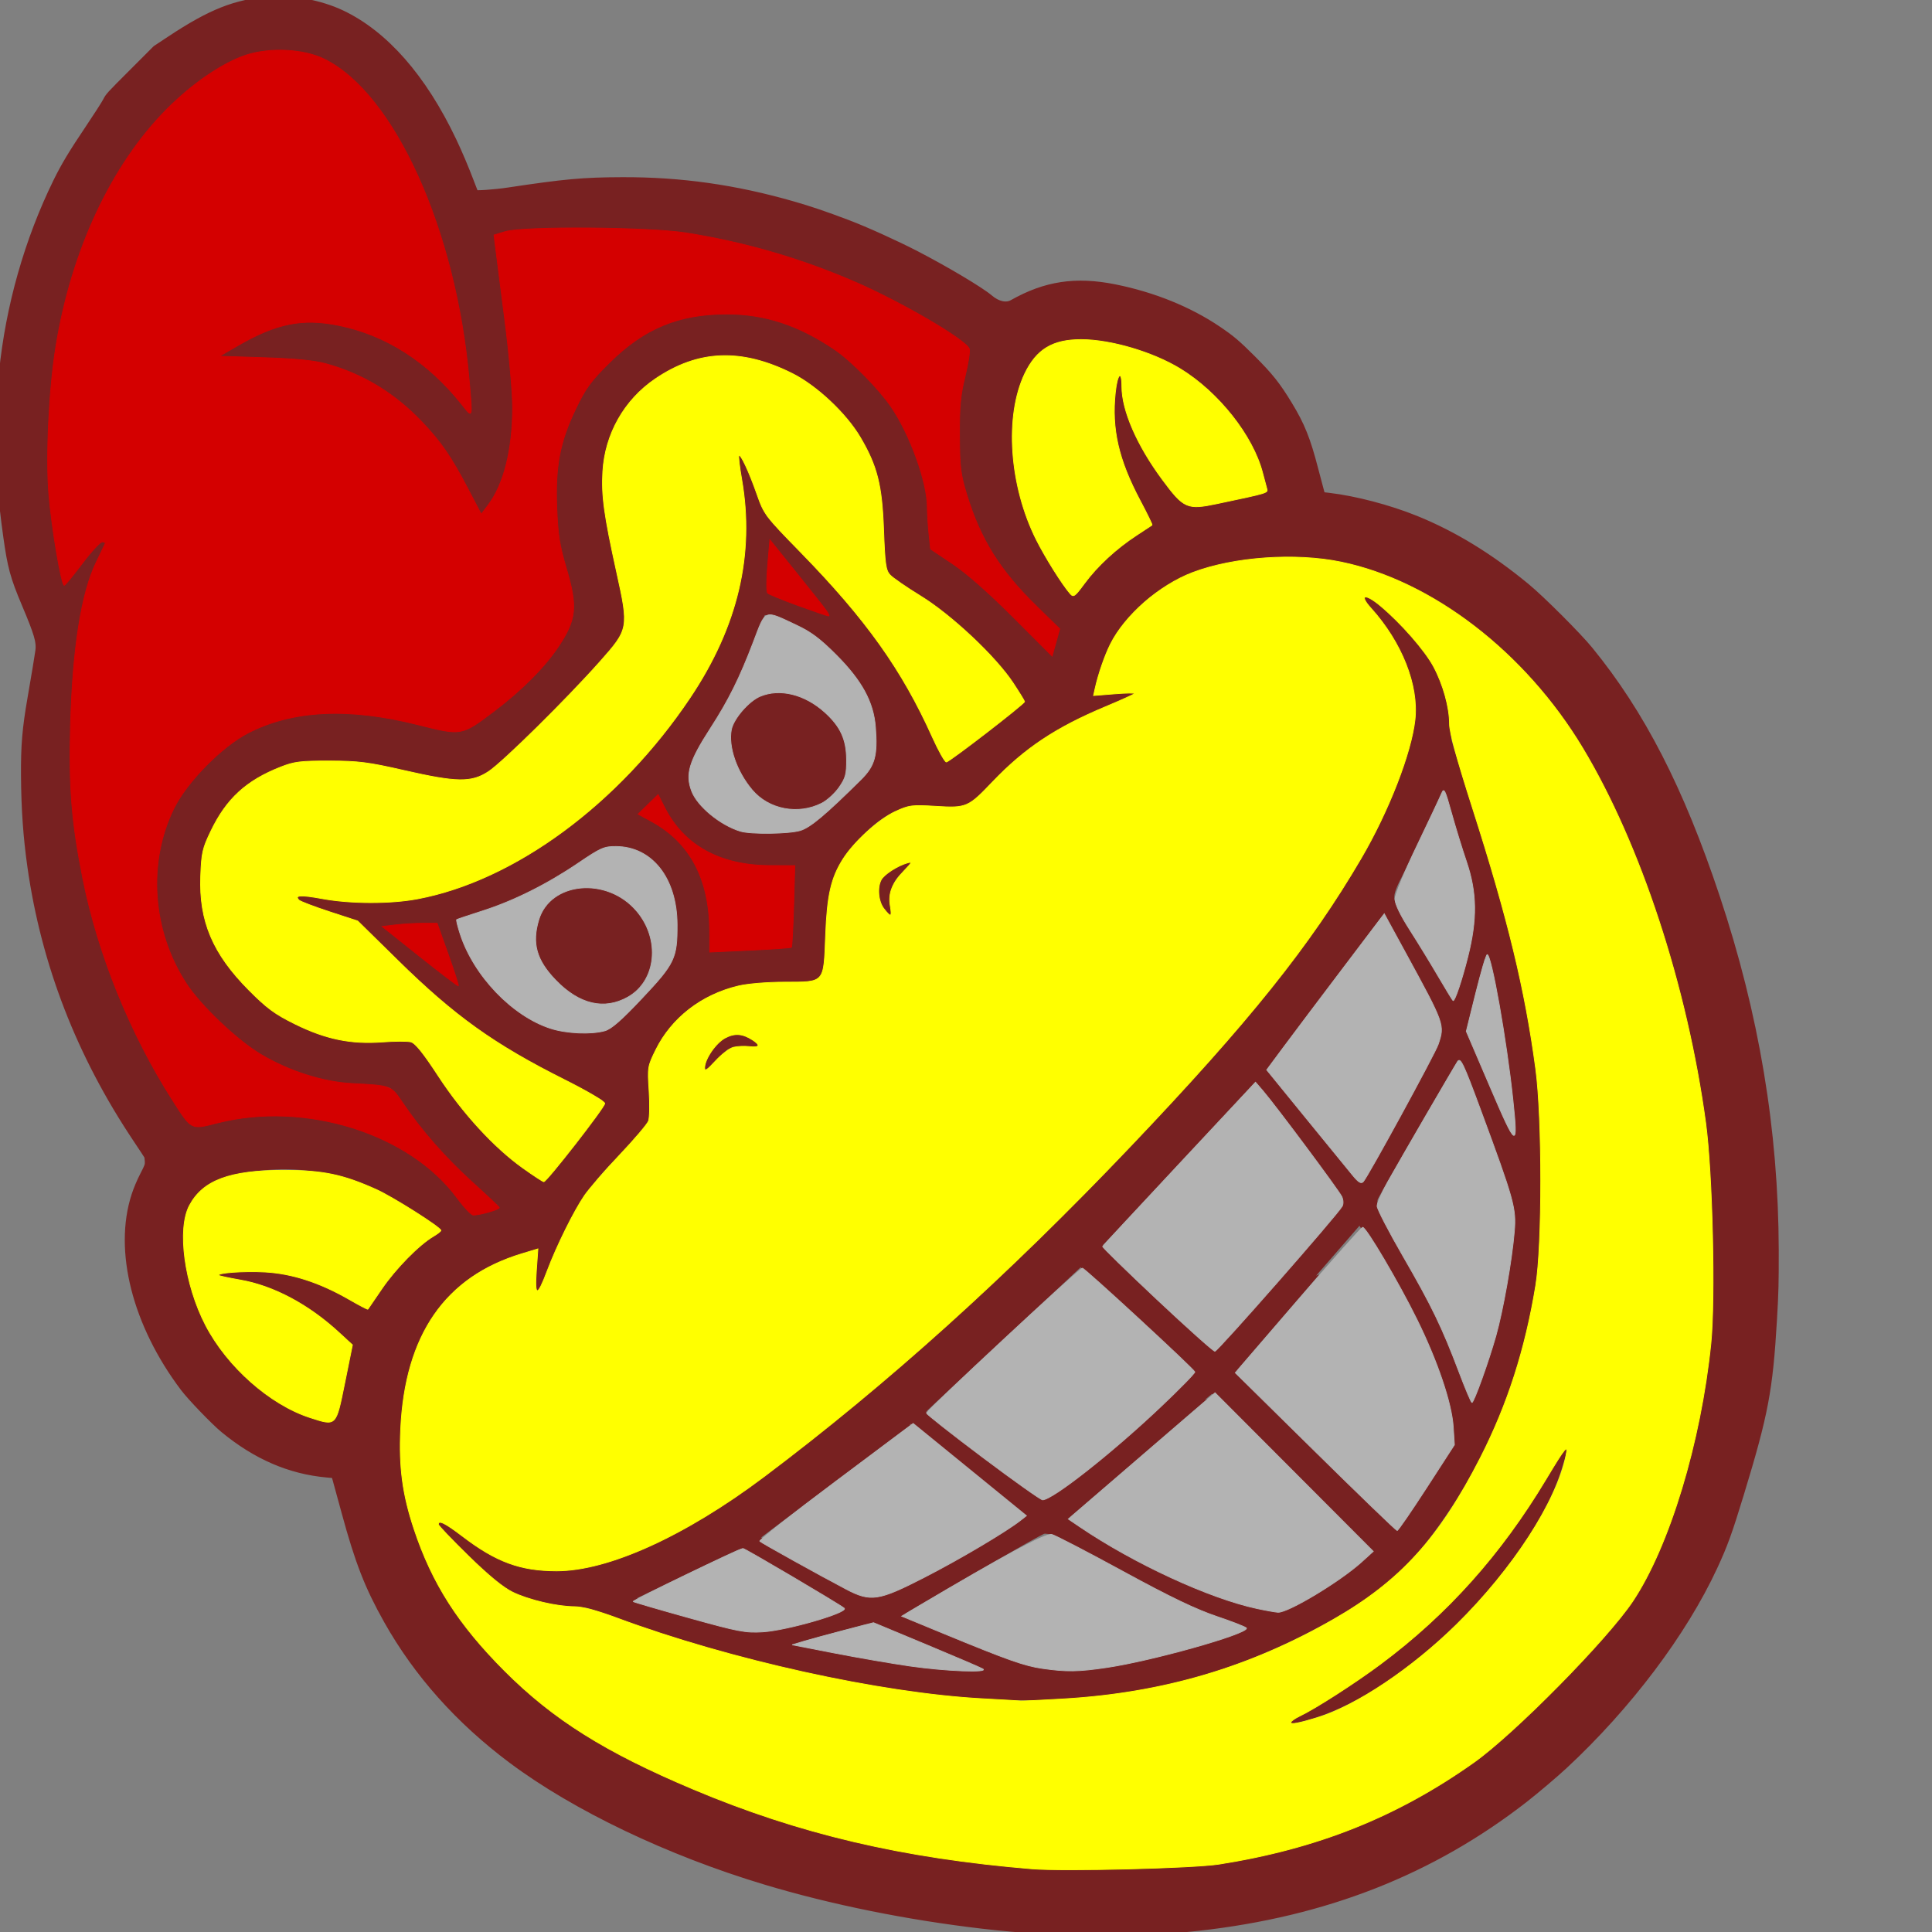 <?xml version="1.0" encoding="UTF-8" standalone="no"?>
<!-- Created with Inkscape (http://www.inkscape.org/) -->

<svg
   xmlns:dc="http://purl.org/dc/elements/1.1/"
   xmlns:cc="http://creativecommons.org/ns#"
   xmlns:rdf="http://www.w3.org/1999/02/22-rdf-syntax-ns#"
   xmlns:svg="http://www.w3.org/2000/svg"
   xmlns="http://www.w3.org/2000/svg"
   xmlns:sodipodi="http://sodipodi.sourceforge.net/DTD/sodipodi-0.dtd"
   xmlns:inkscape="http://www.inkscape.org/namespaces/inkscape"
   width="100mm"
   height="100mm"
   viewBox="0 0 100 100"
   version="1.1"
   id="svg8"
   inkscape:version="0.92.3 (2405546, 2018-03-11)"
   sodipodi:docname="All Colored.svg">
  <rect x="0" y="0" width="100" height="100" fill="#808080" stroke="none"/>
  <defs
     id="defs2" />
  <sodipodi:namedview
     id="base"
     pagecolor="#ffffff"
     bordercolor="#666666"
     borderopacity="1.0"
     inkscape:pageopacity="0.0"
     inkscape:pageshadow="2"
     inkscape:zoom="2.8284271"
     inkscape:cx="44.336474"
     inkscape:cy="146.14649"
     inkscape:document-units="mm"
     inkscape:current-layer="layer1"
     showgrid="false"
     inkscape:window-width="2560"
     inkscape:window-height="1377"
     inkscape:window-x="-8"
     inkscape:window-y="1072"
     inkscape:window-maximized="1" />
  <g
     inkscape:label="Layer 1"
     inkscape:groupmode="layer"
     id="layer1"
     transform="translate(0,-197)">
    <path
       style="fill:#782121;stroke:#782121;stroke-width:0.4;stroke-miterlimit:4;stroke-dasharray:none;stroke-opacity:1"
       d="m 80.943,288.377 c -0.48,0.446 -1.479,1.293 -2.05,1.737 -4.801,3.735 -10.304,5.896 -16.866,6.625 -3.427,0.381 -7.248,0.345 -11.137,-0.105 -3.888,-0.45 -7.827,-1.246 -11.259,-2.277 -4.996,-1.5 -9.841,-3.815 -13.13,-6.273 -2.732,-2.042 -4.888,-4.459 -6.442,-7.221 -0.982,-1.745 -1.486,-3.038 -2.179,-5.587 -0.209,-0.769 -0.416,-1.526 -0.46,-1.681 l -0.08,-0.282 -0.409,-0.037 c -1.921,-0.173 -3.666,-0.927 -5.343,-2.309 -0.488,-0.403 -1.692,-1.653 -2.058,-2.138 -2.484,-3.29 -3.452,-7.101 -2.526,-9.951 0.102,-0.314 0.272,-0.717 0.434,-1.031 0.245,-0.474 0.266,-0.533 0.258,-0.738 -0.005,-0.122 -0.025,-0.253 -0.044,-0.29 -0.02,-0.037 -0.283,-0.438 -0.586,-0.891 -2.917,-4.362 -4.733,-9.05 -5.447,-14.066 -0.218,-1.534 -0.32,-2.975 -0.332,-4.702 -0.011,-1.563 0.062,-2.439 0.335,-4.008 0.204,-1.178 0.383,-2.256 0.411,-2.48 0.057,-0.463 -0.065,-0.879 -0.706,-2.4 C 0.726,226.849 0.589,226.346 0.367,224.756 0.095,222.816 0.002,221.511 5.0488706e-5,219.619 -0.001,218.136 0.028,217.471 0.147,216.287 c 0.344,-3.422 1.312,-6.832 2.804,-9.876 0.408,-0.831 0.788,-1.462 1.686,-2.799 0.403,-0.6 0.797,-1.213 0.874,-1.362 0.14,-0.271 0.142,-0.273 1.357,-1.489 L 8.084,199.544 8.809,199.064 c 2.115,-1.401 3.381,-1.903 5.172,-2.047 1.133,-0.091 2.601,0.188 3.684,0.7 2.243,1.062 4.214,3.31 5.765,6.572 0.306,0.644 0.643,1.439 0.927,2.19 0.106,0.28 0.202,0.526 0.214,0.547 0.03,0.054 1.025,-0.013 1.72,-0.118 2.978,-0.447 3.881,-0.529 5.902,-0.537 3.023,-0.013 5.857,0.387 8.849,1.249 0.878,0.253 1.64,0.511 2.812,0.954 0.916,0.346 2.505,1.065 3.545,1.603 1.554,0.805 3.34,1.869 3.81,2.27 0.412,0.352 0.873,0.453 1.207,0.264 1.711,-0.966 3.261,-1.2 5.274,-0.797 1.989,0.399 3.832,1.144 5.331,2.155 0.702,0.474 0.988,0.716 1.768,1.494 0.922,0.92 1.29,1.383 1.901,2.388 0.657,1.08 0.946,1.804 1.354,3.386 0.128,0.495 0.261,0.996 0.296,1.114 l 0.063,0.214 0.357,0.041 c 1.356,0.157 3.113,0.617 4.501,1.178 1.965,0.794 3.845,1.944 5.738,3.508 0.78,0.644 2.659,2.523 3.262,3.261 2.688,3.291 4.693,7.195 6.548,12.752 2.041,6.113 3.041,12.098 3.058,18.293 0.004,1.665 -0.009,2.212 -0.091,3.601 -0.216,3.657 -0.446,4.875 -1.709,9.019 -0.604,1.983 -0.84,2.634 -1.362,3.76 -1.586,3.424 -4.442,7.213 -7.761,10.299 z m 0.967,-5.539 c 2.259,-2.454 2.74,-3.133 3.674,-5.184 1.88,-4.13 2.9,-8.713 3.043,-13.667 0.221,-7.714 -0.972,-14.763 -3.71,-21.919 -1.582,-4.134 -3.242,-7.14 -5.311,-9.622 -0.46,-0.552 -2.034,-2.126 -2.547,-2.547 -2.614,-2.147 -5.252,-3.464 -7.965,-3.976 -1.885,-0.356 -3.691,-0.332 -5.667,0.073 -1.573,0.323 -2.834,0.869 -3.976,1.722 -0.525,0.393 -1.361,1.278 -1.717,1.82 -0.564,0.857 -0.971,1.857 -1.175,2.884 -0.059,0.299 -0.098,0.553 -0.085,0.566 0.013,0.012 0.487,-0.02 1.053,-0.072 0.567,-0.052 1.031,-0.087 1.031,-0.078 0.002,0.036 -0.488,0.25 -1.275,0.555 -1.458,0.567 -2.295,0.987 -3.354,1.686 -1.115,0.735 -1.839,1.352 -2.955,2.517 -0.775,0.809 -0.83,0.86 -1.049,0.975 -0.311,0.164 -0.552,0.175 -1.077,0.05 -0.822,-0.196 -1.765,-0.138 -2.469,0.152 -0.72,0.297 -1.274,0.707 -2.035,1.507 -0.715,0.752 -1.038,1.251 -1.329,2.051 -0.328,0.902 -0.419,1.592 -0.434,3.286 -0.009,1.031 -0.03,1.416 -0.086,1.582 -0.155,0.458 -0.273,0.491 -1.732,0.481 -1.267,-0.009 -1.828,0.029 -2.508,0.169 -1.786,0.368 -3.142,1.288 -4.122,2.797 -0.289,0.445 -0.426,0.72 -0.565,1.133 -0.225,0.667 -0.244,1.116 -0.084,1.915 0.106,0.531 0.109,0.808 0.011,1.112 -0.124,0.382 -0.166,0.433 -1.306,1.577 -1.154,1.158 -1.415,1.46 -2.036,2.361 -0.751,1.089 -1.206,2.01 -1.941,3.933 -0.16,0.418 -0.312,0.815 -0.338,0.881 -0.043,0.108 -0.058,0.12 -0.14,0.116 -0.086,-0.004 -0.084,-0.067 0.034,-1.091 0.069,-0.598 0.123,-1.09 0.118,-1.095 -0.029,-0.029 -0.923,0.219 -1.456,0.404 -1.366,0.474 -2.269,1.023 -3.185,1.936 -0.384,0.383 -0.547,0.57 -0.776,0.895 -0.847,1.201 -1.329,2.452 -1.678,4.36 -0.208,1.136 -0.262,2.867 -0.125,4.05 0.361,3.129 1.792,6.234 4.201,9.115 0.434,0.519 1.752,1.837 2.291,2.291 2.438,2.054 5.295,3.663 9.485,5.341 3.842,1.539 7.499,2.531 11.933,3.238 4.034,0.643 9.606,0.814 13.337,0.408 3.756,-0.408 7.189,-1.401 10.375,-3.002 2.317,-1.164 4.235,-2.475 6.18,-4.224 0.718,-0.646 2.471,-2.411 3.443,-3.467 z m -7.269,-1.329 c -2.691,2.472 -5.372,4.044 -7.656,4.486 -0.167,0.033 -0.305,0.049 -0.305,0.037 -3.16e-4,-0.012 0.15,-0.099 0.332,-0.193 2.105,-1.084 4.411,-2.667 6.405,-4.396 0.613,-0.531 2.327,-2.244 2.845,-2.843 1.723,-1.991 3.223,-4.145 4.388,-6.3 0.154,-0.284 0.286,-0.508 0.294,-0.499 0.047,0.054 -0.274,1.169 -0.522,1.814 -0.941,2.448 -3.175,5.497 -5.781,7.892 z m -2.55,-3.089 c -0.058,0.046 -0.27,0.222 -0.471,0.392 -0.819,0.69 -1.838,1.355 -3.278,2.14 -4.242,2.313 -8.539,3.538 -13.405,3.819 -0.322,0.019 -1.101,0.036 -1.731,0.039 -2.391,0.01 -4.258,-0.149 -7.183,-0.615 -0.396,-0.063 -0.844,-0.134 -0.996,-0.158 -1.538,-0.245 -4.421,-0.856 -6.188,-1.311 -2.779,-0.716 -5.725,-1.658 -7.835,-2.506 -0.478,-0.192 -0.757,-0.243 -1.46,-0.264 -1.581,-0.047 -2.926,-0.508 -4.083,-1.399 -0.369,-0.284 -0.437,-0.349 -1.8,-1.717 l -1.016,-1.019 0.088,-0.088 0.088,-0.088 0.813,0.637 c 0.447,0.35 0.975,0.739 1.172,0.863 1.629,1.031 3.329,1.363 5.256,1.027 1.667,-0.291 4.258,-1.401 6.678,-2.861 1.397,-0.843 2.29,-1.491 4.812,-3.493 4.002,-3.177 6.133,-4.999 9.532,-8.151 1.851,-1.716 7.46,-7.345 8.705,-8.735 0.112,-0.125 0.409,-0.447 0.66,-0.714 5.198,-5.544 8.536,-9.993 10.859,-14.478 0.475,-0.917 0.869,-1.857 1.226,-2.925 0.519,-1.555 0.675,-2.277 0.681,-3.166 0.008,-1.188 -0.338,-2.356 -1.058,-3.568 -0.417,-0.701 -0.873,-1.309 -1.313,-1.75 -0.331,-0.331 -0.35,-0.357 -0.302,-0.406 0.131,-0.131 0.089,-0.162 1.626,1.22 0.311,0.279 1.052,1.112 1.338,1.503 0.9,1.232 1.307,2.399 1.359,3.903 0.009,0.276 0.047,0.651 0.083,0.833 0.036,0.183 0.435,1.431 0.885,2.774 1.104,3.292 1.674,5.223 2.26,7.645 1.117,4.622 1.599,8.482 1.571,12.569 -0.025,3.647 -0.476,6.662 -1.461,9.771 -0.965,3.046 -2.574,6.08 -4.586,8.649 -0.292,0.372 -1.3,1.448 -1.526,1.627 z m 1.043,-3.512 c 0.408,-0.63 0.988,-1.518 1.289,-1.972 0.741,-1.117 0.838,-1.353 0.821,-1.985 -0.014,-0.493 -0.198,-1.304 -0.548,-2.409 -0.725,-2.287 -1.849,-4.544 -3.817,-7.666 -0.241,-0.382 -0.441,-0.695 -0.445,-0.695 -0.004,-5.4e-4 -1.034,1.192 -2.289,2.65 -1.255,1.458 -2.663,3.095 -3.129,3.636 -0.466,0.542 -0.934,1.087 -1.04,1.211 l -0.192,0.226 4.197,4.197 c 2.308,2.308 4.21,4.197 4.227,4.197 0.017,3.3e-4 0.065,-0.054 0.107,-0.122 0.043,-0.067 0.411,-0.637 0.819,-1.268 z m -6.2,-1.862 c -2.275,-2.274 -4.145,-4.134 -4.156,-4.134 -0.01,-1e-4 -0.623,0.521 -1.363,1.157 -3.229,2.78 -4.154,3.578 -5.078,4.378 -0.54,0.468 -1.04,0.896 -1.111,0.951 -0.114,0.089 -0.122,0.107 -0.075,0.155 0.067,0.067 1.15,0.766 1.67,1.078 3.431,2.058 5.752,3.066 8.259,3.589 0.696,0.145 1.088,0.176 1.309,0.103 0.168,-0.055 0.982,-0.468 1.521,-0.771 1.018,-0.573 2.435,-1.615 3.006,-2.212 l 0.153,-0.16 -4.137,-4.134 z m -3.373,7.672 c -0.657,-0.212 -1.361,-0.45 -1.563,-0.529 -0.653,-0.255 -2.077,-1 -4.849,-2.537 -2.272,-1.26 -2.285,-1.267 -2.522,-1.355 -0.249,-0.093 -0.488,-0.132 -0.628,-0.102 -0.054,0.01 -0.516,0.257 -1.027,0.547 -1.689,0.956 -6.457,3.728 -6.517,3.788 -0.016,0.016 0.659,0.298 1.501,0.627 1.352,0.528 2.275,0.909 3.491,1.443 1.9,0.834 4.01,1.016 6.399,0.552 2.136,-0.415 3.872,-0.871 5.379,-1.413 0.575,-0.207 1.529,-0.591 1.531,-0.617 8.44e-4,-0.009 -0.537,-0.191 -1.194,-0.403 z M 76.368,269.053 c 0.863,-2.177 1.415,-4.299 1.765,-6.784 0.25,-1.775 0.289,-2.369 0.19,-2.896 -0.045,-0.241 -0.714,-2.266 -1.066,-3.229 -0.198,-0.542 -1.475,-3.978 -1.676,-4.51 -0.043,-0.113 -0.085,-0.198 -0.094,-0.189 -0.017,0.017 -1.032,1.754 -2.273,3.891 -0.935,1.609 -2.027,3.526 -2.079,3.647 -0.059,0.14 -0.06,0.377 -0.002,0.599 0.057,0.215 0.273,0.606 1.245,2.25 1.682,2.846 1.981,3.464 3.09,6.409 0.257,0.683 0.493,1.304 0.525,1.381 l 0.057,0.14 0.056,-0.092 c 0.03,-0.051 0.149,-0.328 0.263,-0.616 z m 1.937,-14.613 c -0.205,-2.389 -0.665,-5.418 -1.104,-7.277 -0.111,-0.468 -0.335,-1.19 -0.37,-1.19 -0.042,-4e-5 -1.052,3.942 -1.066,4.159 -0.008,0.132 0.018,0.327 0.061,0.445 0.096,0.268 2.472,5.808 2.528,5.896 0.063,0.098 0.036,-1.037 -0.05,-2.032 z m -28.751,28.183 c -2.571,-1.087 -4.091,-1.716 -4.227,-1.748 -0.171,-0.041 -0.434,-0.03 -0.646,0.027 -0.093,0.025 -0.391,0.104 -0.661,0.175 -1.489,0.391 -3.19,0.866 -3.19,0.892 2.1e-5,0.042 0.828,0.242 1.937,0.469 1.635,0.334 3.044,0.566 4.998,0.822 1.274,0.167 2.694,0.254 3.217,0.198 l 0.219,-0.024 -0.069,-0.086 c -0.046,-0.057 -0.569,-0.297 -1.578,-0.724 z m 15.572,-18.205 c 1.06,-1.223 2.285,-2.642 2.723,-3.153 0.438,-0.511 0.953,-1.112 1.145,-1.335 0.192,-0.223 0.382,-0.463 0.422,-0.532 0.079,-0.137 0.07,-0.458 -0.018,-0.655 -0.142,-0.318 -3.587,-4.892 -4.198,-5.575 l -0.314,-0.351 -0.358,0.39 c -0.413,0.45 -1.57,1.691 -2.272,2.437 -0.576,0.612 -2.356,2.513 -3.962,4.232 -0.637,0.682 -1.236,1.317 -1.33,1.411 l -0.171,0.171 0.293,0.259 c 0.26,0.23 1.001,0.921 4.457,4.155 1.187,1.111 1.187,1.111 1.311,1.053 0.159,-0.074 0.252,-0.177 2.273,-2.508 z m -3.628,3.103 c -0.455,-0.418 -0.793,-0.734 -2.625,-2.456 -1.812,-1.703 -2.143,-2.012 -2.57,-2.403 l -0.373,-0.341 -0.099,0.098 c -0.054,0.054 -0.626,0.59 -1.27,1.19 -0.645,0.601 -1.718,1.602 -2.384,2.225 -1.59,1.485 -2.006,1.873 -2.427,2.263 -1.184,1.095 -2.071,1.929 -2.071,1.947 -4.22e-4,0.01 0.884,0.688 1.964,1.505 2.85,2.153 3.914,2.935 4.049,2.976 0.124,0.038 0.442,0.004 0.621,-0.065 0.295,-0.114 2.946,-2.174 4.288,-3.333 0.183,-0.158 1,-0.951 1.816,-1.762 l 1.483,-1.475 -0.401,-0.368 z m 9.324,-9.909 c 0.222,-0.403 0.551,-0.999 0.73,-1.325 0.414,-0.754 1.96,-3.537 2.372,-4.269 0.497,-0.885 0.662,-1.455 0.601,-2.074 -0.049,-0.493 -0.202,-0.858 -0.734,-1.749 -0.537,-0.899 -0.733,-1.255 -1.589,-2.879 -0.329,-0.623 -0.618,-1.154 -0.644,-1.179 -0.031,-0.031 -0.057,-0.026 -0.08,0.015 -0.019,0.033 -0.076,0.116 -0.126,0.184 -0.051,0.068 -0.911,1.209 -1.911,2.537 -3.276,4.35 -4.053,5.387 -4.053,5.412 -2.1e-5,0.021 2.852,3.528 4.322,5.315 0.274,0.333 0.532,0.652 0.572,0.709 0.048,0.068 0.084,0.092 0.105,0.07 0.018,-0.018 0.214,-0.362 0.437,-0.765 z m -17.79,17.62 c -0.072,-0.054 -1.41,-1.147 -2.973,-2.429 -1.564,-1.282 -2.852,-2.33 -2.864,-2.33 -0.021,6e-5 -0.474,0.339 -4.117,3.082 -1.091,0.821 -2.419,1.821 -2.952,2.222 -0.533,0.401 -0.985,0.746 -1.006,0.767 -0.03,0.03 -0.005,0.064 0.12,0.163 0.217,0.171 0.492,0.329 1.902,1.09 1.307,0.705 1.933,1.048 2.631,1.443 0.546,0.308 0.849,0.411 1.243,0.42 0.566,0.013 0.755,-0.056 2.455,-0.901 1.976,-0.982 3.649,-1.968 5.307,-3.129 0.41,-0.287 0.406,-0.28 0.253,-0.396 z m -9.585,4.67 c -0.15,-0.09 -1.279,-0.768 -2.51,-1.507 -1.231,-0.739 -2.295,-1.364 -2.366,-1.389 -0.071,-0.025 -0.203,-0.03 -0.293,-0.012 -0.175,0.037 -0.253,0.073 -2.496,1.152 -3.011,1.448 -3.307,1.592 -3.307,1.613 5.2e-5,0.036 0.373,0.145 2.142,0.626 0.949,0.258 2.11,0.579 2.58,0.714 0.967,0.276 1.409,0.354 1.988,0.349 0.758,-0.006 1.48,-0.165 3.076,-0.677 0.483,-0.155 1.03,-0.323 1.216,-0.374 l 0.339,-0.093 -0.048,-0.12 c -0.042,-0.104 -0.085,-0.142 -0.321,-0.283 z m 32.07,-31.995 c 0.994,-2.912 1.042,-4.809 0.175,-6.885 -0.209,-0.501 -0.443,-1.272 -0.745,-2.462 -0.147,-0.579 -0.274,-1.053 -0.283,-1.053 -0.009,0 -0.237,0.479 -0.508,1.065 -0.739,1.596 -1.357,2.893 -1.712,3.593 -0.661,1.302 -0.656,1.383 0.166,2.612 0.586,0.876 0.865,1.338 2.19,3.632 0.158,0.272 0.296,0.505 0.308,0.518 0.038,0.039 0.098,-0.113 0.408,-1.02 z m -29.534,-3.632 c -0.149,-0.153 -0.414,-0.58 -0.48,-0.77 -0.274,-0.8 0.212,-1.466 1.349,-1.849 0.182,-0.061 0.332,-0.104 0.332,-0.094 4.22e-4,0.01 -0.104,0.081 -0.231,0.159 -0.351,0.214 -0.694,0.566 -0.849,0.873 -0.208,0.41 -0.247,0.977 -0.102,1.495 0.035,0.124 0.058,0.231 0.052,0.237 -0.006,0.006 -0.038,-0.017 -0.071,-0.051 z m -7.148,6.775 c -0.467,-0.062 -0.89,-0.048 -1.123,0.037 -0.168,0.062 -0.23,0.112 -0.604,0.488 -0.229,0.23 -0.475,0.494 -0.546,0.587 -0.121,0.156 -0.128,0.161 -0.118,0.071 0.023,-0.199 0.195,-0.654 0.329,-0.87 0.092,-0.149 0.225,-0.303 0.395,-0.459 0.219,-0.202 0.294,-0.248 0.522,-0.326 0.282,-0.096 0.518,-0.095 0.792,0.004 0.188,0.068 0.543,0.307 0.642,0.432 0.063,0.08 0.047,0.082 -0.29,0.036 z m -21.365,19.399 c 0.193,-1.018 0.508,-2.529 0.618,-2.96 0.266,-1.045 0.219,-1.142 -1.05,-2.153 -1.894,-1.509 -3.537,-2.243 -5.28,-2.359 -0.148,-0.01 -0.322,-0.022 -0.388,-0.027 l -0.12,-0.009 0.131,-0.03 c 2.29,-0.527 4.529,-0.024 7.198,1.618 l 0.454,0.28 0.253,-0.428 c 0.936,-1.586 2.04,-2.759 3.345,-3.557 0.191,-0.117 0.348,-0.221 0.348,-0.232 -4.2e-5,-0.023 -1.334,-0.958 -1.765,-1.236 -1.663,-1.075 -3.563,-1.771 -5.381,-1.972 -1.525,-0.169 -3.511,0.05 -4.554,0.501 -0.812,0.351 -1.423,0.955 -1.697,1.678 -0.285,0.751 -0.284,1.766 0.003,3.166 0.346,1.687 0.917,2.978 1.912,4.324 0.341,0.461 1.406,1.498 1.939,1.888 0.809,0.592 1.775,1.134 2.371,1.331 0.341,0.113 1.58,0.398 1.612,0.371 0.01,-0.009 0.033,-0.094 0.051,-0.191 z m 47.99,-48.449 c -0.203,-0.901 -0.311,-1.241 -0.534,-1.685 -0.565,-1.124 -1.21,-2.024 -2.063,-2.879 -1.403,-1.406 -3.165,-2.334 -5.238,-2.758 -1.555,-0.319 -2.54,-0.295 -3.348,0.08 -0.547,0.254 -1.054,0.761 -1.36,1.362 -0.42,0.823 -0.675,2.195 -0.677,3.635 -0.003,2.312 0.649,4.393 2.082,6.653 0.296,0.467 0.98,1.418 1.12,1.558 l 0.082,0.082 0.199,-0.326 c 0.772,-1.264 1.907,-2.342 3.472,-3.296 0.273,-0.166 0.495,-0.31 0.493,-0.319 -0.001,-0.009 -0.163,-0.281 -0.359,-0.603 -1.41,-2.315 -1.916,-4.292 -1.622,-6.342 0.039,-0.269 0.088,-0.553 0.109,-0.631 0.037,-0.135 0.039,-0.13 0.046,0.115 0.05,1.751 0.719,3.314 2.323,5.422 0.521,0.685 0.834,0.991 1.166,1.14 0.25,0.112 0.389,0.11 1.096,-0.015 0.518,-0.092 3.081,-0.663 3.109,-0.693 0.007,-0.007 -0.036,-0.233 -0.097,-0.501 z M 41.021,245.764 c 0.006,-0.175 0.016,-0.543 0.021,-0.819 0.011,-0.538 0.055,-2.306 0.073,-2.936 l 0.011,-0.384 -0.39,0.046 c -0.504,0.06 -1.324,0.059 -1.811,-0.001 -1.373,-0.17 -2.529,-0.666 -3.413,-1.466 -0.566,-0.511 -1.004,-1.147 -1.283,-1.862 -0.076,-0.195 -0.147,-0.377 -0.158,-0.404 -0.015,-0.038 -0.151,0.084 -0.628,0.561 -0.335,0.335 -0.604,0.615 -0.598,0.621 0.006,0.006 0.159,0.078 0.34,0.159 0.751,0.338 1.282,0.702 1.848,1.27 0.892,0.894 1.357,1.949 1.521,3.448 0.056,0.512 0.064,1.482 0.015,1.935 l -0.03,0.281 0.412,-0.007 c 0.226,-0.004 0.933,-0.019 1.571,-0.034 0.637,-0.015 1.447,-0.03 1.799,-0.034 0.352,-0.004 0.651,-0.018 0.665,-0.031 0.014,-0.013 0.03,-0.167 0.036,-0.341 z m 11.793,-12.902 c -0.708,-1.158 -1.316,-1.906 -2.4,-2.95 -1.182,-1.139 -1.861,-1.638 -3.691,-2.714 -0.545,-0.32 -0.759,-0.514 -0.91,-0.825 -0.139,-0.284 -0.156,-0.532 -0.082,-1.203 0.277,-2.532 -0.507,-5 -2.212,-6.966 -1.835,-2.116 -4.813,-3.272 -7.207,-2.796 -1.931,0.383 -3.75,1.763 -4.615,3.5 -0.6,1.204 -0.783,2.482 -0.585,4.073 0.136,1.091 0.254,1.694 0.747,3.82 0.405,1.749 0.443,2.058 0.323,2.618 -0.109,0.508 -0.159,0.576 -1.514,2.051 -2.208,2.403 -4.063,4.254 -5.113,5.103 -0.372,0.301 -0.743,0.522 -1.073,0.64 -0.486,0.174 -1.301,0.103 -2.631,-0.23 -2.233,-0.558 -3.64,-0.785 -4.895,-0.788 -0.785,-0.001 -1.288,0.053 -1.918,0.212 -1.826,0.46 -3.305,1.632 -4.12,3.267 -0.492,0.987 -0.704,1.96 -0.68,3.128 0.025,1.236 0.384,2.43 1.085,3.607 1.486,2.498 4.235,4.276 6.983,4.516 0.565,0.049 1.049,0.032 1.754,-0.062 0.859,-0.115 1.139,-0.081 1.45,0.174 0.171,0.14 0.324,0.365 0.858,1.262 1.316,2.21 2.979,4.032 4.809,5.272 0.251,0.17 0.977,0.628 0.999,0.63 0.006,4.1e-4 0.139,-0.161 0.295,-0.359 0.156,-0.198 0.531,-0.671 0.833,-1.051 2.147,-2.7 2.066,-2.591 2.074,-2.782 0.005,-0.125 -0.01,-0.152 -0.136,-0.25 -0.078,-0.061 -0.562,-0.309 -1.076,-0.551 -2.606,-1.227 -3.688,-1.847 -5.725,-3.278 -1.643,-1.155 -3.32,-2.64 -4.465,-3.955 -0.665,-0.763 -1.1,-1.19 -1.383,-1.356 -0.263,-0.155 -0.645,-0.299 -0.965,-0.363 -0.386,-0.078 -0.921,-0.269 -2.19,-0.781 -0.085,-0.034 0.087,-0.162 0.211,-0.157 0.064,0.003 0.388,0.064 0.72,0.135 3.244,0.7 6.571,0.163 9.934,-1.604 3.071,-1.614 5.887,-4.049 8.297,-7.175 1.636,-2.121 2.583,-3.798 3.261,-5.769 0.867,-2.523 1.007,-4.971 0.438,-7.693 -0.067,-0.322 -0.111,-0.611 -0.097,-0.643 0.014,-0.031 0.03,-0.053 0.035,-0.048 0.02,0.02 0.343,0.723 0.437,0.951 0.055,0.133 0.267,0.717 0.473,1.298 l 0.373,1.055 0.458,0.458 c 0.252,0.252 0.9,0.878 1.439,1.391 1.067,1.016 1.417,1.395 2.492,2.705 2.062,2.514 3.45,4.782 4.43,7.238 0.213,0.533 0.29,0.688 0.384,0.769 0.207,0.178 0.241,0.161 1.259,-0.649 1.152,-0.915 2.873,-2.262 2.969,-2.323 0.05,-0.031 0.095,-0.027 0.135,0.012 0.121,0.118 0.028,-0.076 -0.272,-0.566 z m 1.779,-2.517 c 0.124,-0.449 0.233,-0.844 0.241,-0.878 0.013,-0.053 -0.031,-0.098 -0.314,-0.322 -0.478,-0.377 -1.632,-1.495 -2.005,-1.943 -1.4,-1.682 -2.314,-3.528 -2.711,-5.476 -0.178,-0.87 -0.232,-1.418 -0.232,-2.322 3e-6,-1.197 0.123,-2.071 0.461,-3.262 0.2,-0.704 0.217,-1.048 0.062,-1.254 -0.366,-0.488 -2.896,-1.999 -5.016,-2.995 -4.542,-2.133 -9.198,-3.197 -14.356,-3.28 -1.368,-0.022 -3.64,0.091 -4.232,0.21 -0.348,0.07 -1.05,0.256 -1.05,0.277 2.11e-4,0.009 0.072,0.538 0.159,1.177 0.087,0.639 0.188,1.379 0.224,1.644 0.036,0.265 0.099,0.721 0.139,1.013 0.128,0.934 0.351,2.819 0.421,3.561 0.085,0.906 0.092,2.281 0.015,2.953 -0.154,1.341 -0.579,2.744 -1.006,3.321 -0.271,0.366 -0.522,0.686 -0.539,0.686 -0.008,-1.1e-4 -0.116,-0.224 -0.24,-0.498 -0.573,-1.267 -1.269,-2.432 -2.085,-3.49 -0.135,-0.175 -0.516,-0.586 -0.895,-0.965 -0.552,-0.553 -0.739,-0.719 -1.14,-1.016 -1.4,-1.037 -2.913,-1.674 -4.667,-1.965 -1.073,-0.178 -2.384,-0.222 -3.639,-0.122 -0.405,0.032 -0.736,0.051 -0.736,0.043 -2.1e-5,-0.035 1.475,-0.895 1.828,-1.066 1.199,-0.581 2.212,-0.774 3.382,-0.645 1.874,0.206 3.488,0.863 4.976,2.023 0.839,0.654 1.789,1.635 2.473,2.555 0.165,0.221 0.308,0.402 0.318,0.402 0.017,-5.3e-4 -0.055,-1.429 -0.109,-2.141 -0.082,-1.081 -0.309,-2.569 -0.628,-4.116 -0.243,-1.178 -0.237,-1.151 -0.365,-1.657 -0.789,-3.118 -1.845,-5.578 -3.336,-7.769 -0.661,-0.972 -1.213,-1.626 -1.772,-2.1 -1.148,-0.974 -2.303,-1.438 -3.623,-1.456 -1.587,-0.022 -2.935,0.529 -4.799,1.96 -0.408,0.314 -1.967,1.872 -2.305,2.304 -2.268,2.899 -3.816,6.449 -4.544,10.416 -0.485,2.642 -0.677,6.128 -0.478,8.661 0.113,1.433 0.333,2.794 0.679,4.185 0.112,0.453 0.125,0.482 0.183,0.424 0.034,-0.034 0.466,-0.6 0.959,-1.257 0.948,-1.263 0.931,-1.246 1.067,-1.112 0.05,0.05 0.038,0.086 -0.09,0.273 -0.532,0.772 -0.913,1.87 -1.157,3.331 -0.442,2.65 -0.61,4.722 -0.587,7.227 0.015,1.628 0.092,2.743 0.291,4.264 0.662,5.035 2.506,9.894 5.472,14.418 0.281,0.429 0.533,0.699 0.7,0.753 0.189,0.06 0.446,0.022 0.951,-0.142 2.988,-0.969 6.976,-0.428 9.961,1.351 0.684,0.408 1.058,0.695 1.686,1.293 0.636,0.606 0.926,0.956 1.304,1.572 0.229,0.374 0.397,0.489 0.682,0.468 0.185,-0.013 1.454,-0.381 1.454,-0.42 5.27e-4,-0.01 -0.192,-0.18 -0.427,-0.374 -1.177,-0.974 -2.607,-2.369 -3.41,-3.328 -0.472,-0.563 -1.081,-1.39 -1.443,-1.958 -0.18,-0.282 -0.355,-0.541 -0.389,-0.575 -0.121,-0.121 -0.415,-0.178 -0.889,-0.173 -2.783,0.027 -5.138,-0.79 -7.281,-2.525 -0.592,-0.48 -1.56,-1.447 -1.993,-1.992 -2.572,-3.238 -2.754,-7.764 -0.437,-10.906 0.509,-0.69 1.441,-1.611 2.108,-2.082 2.018,-1.425 4.506,-1.927 7.439,-1.501 0.763,0.111 1.411,0.256 2.825,0.633 0.571,0.152 1.12,0.283 1.22,0.29 0.252,0.018 0.62,-0.05 0.823,-0.15 0.204,-0.101 1.106,-0.739 1.769,-1.251 2.095,-1.618 3.577,-3.535 3.769,-4.874 0.096,-0.67 0.034,-1.119 -0.282,-2.058 -0.474,-1.409 -0.653,-2.381 -0.673,-3.662 -0.043,-2.686 0.754,-4.991 2.351,-6.801 1.87,-2.119 4.601,-3.183 7.365,-2.867 1.801,0.205 3.457,0.905 5.099,2.152 0.443,0.337 1.643,1.555 2.006,2.037 1.03,1.367 1.736,2.844 2.089,4.373 0.202,0.873 0.266,1.496 0.264,2.546 -7.82e-4,0.372 0.024,0.744 0.054,0.828 0.081,0.221 0.303,0.422 0.753,0.683 1.236,0.717 2.634,1.914 4.225,3.619 0.666,0.714 1.043,1.16 1.326,1.572 0.033,0.048 0.065,0.083 0.071,0.077 0.006,-0.006 0.112,-0.378 0.236,-0.827 z m -22.015,19.019 c 0.272,-0.429 0.6,-0.79 1.347,-1.481 l 0.722,-0.669 0.13,-0.37 c 0.42,-1.196 0.437,-2.596 0.046,-3.77 -0.294,-0.884 -0.907,-1.688 -1.584,-2.079 -0.469,-0.271 -1.234,-0.432 -1.72,-0.363 -0.42,0.06 -0.552,0.125 -1.166,0.574 -1.643,1.203 -3.18,2.035 -4.912,2.66 -0.456,0.165 -1.291,0.413 -1.675,0.499 -0.126,0.028 -0.24,0.062 -0.254,0.076 -0.066,0.066 0.251,1.12 0.498,1.658 0.344,0.748 0.798,1.409 1.46,2.125 1.401,1.514 2.893,2.251 4.577,2.26 0.785,0.004 1.446,-0.145 1.856,-0.418 0.21,-0.14 0.528,-0.47 0.674,-0.701 z m 0.118,-1.041 c -0.93,0.673 -1.984,0.694 -3.074,0.063 -0.308,-0.178 -0.388,-0.244 -0.813,-0.669 -0.424,-0.424 -0.491,-0.505 -0.663,-0.804 -0.514,-0.893 -0.553,-1.826 -0.111,-2.705 0.41,-0.816 1.152,-1.244 2.216,-1.279 0.711,-0.024 1.235,0.109 1.8,0.457 0.248,0.152 0.346,0.238 0.668,0.583 0.457,0.489 0.642,0.787 0.824,1.332 0.108,0.323 0.129,0.464 0.13,0.899 9.54e-4,0.423 -0.02,0.577 -0.115,0.858 -0.064,0.188 -0.165,0.427 -0.225,0.53 -0.116,0.2 -0.483,0.624 -0.638,0.736 z m 12.414,-11.622 c 0.142,-0.321 0.259,-0.976 0.271,-1.512 0.029,-1.333 -0.437,-2.527 -1.473,-3.773 -0.387,-0.466 -1.233,-1.271 -1.67,-1.587 -0.647,-0.469 -1.499,-0.887 -2.219,-1.085 -0.619,-0.171 -0.533,-0.218 -0.766,0.421 -1.11,3.042 -1.41,3.654 -2.899,5.914 -0.537,0.814 -0.679,1.112 -0.765,1.603 -0.146,0.836 0.115,1.585 0.787,2.256 0.97,0.969 2.216,1.363 3.905,1.236 0.893,-0.067 1.501,-0.261 1.991,-0.636 0.21,-0.161 0.321,-0.276 0.582,-0.606 0.339,-0.427 0.504,-0.578 1.208,-1.103 0.439,-0.327 0.926,-0.851 1.048,-1.127 z m -2.543,1.708 c -0.499,0.281 -0.893,0.382 -1.484,0.381 -0.634,-0.001 -1.2,-0.193 -1.712,-0.579 -0.802,-0.605 -1.554,-2.009 -1.575,-2.936 -0.013,-0.597 0.183,-1.092 0.625,-1.578 0.911,-1.003 2.164,-1.157 3.399,-0.419 0.449,0.268 0.959,0.666 1.166,0.91 0.769,0.906 0.98,2.242 0.506,3.211 -0.154,0.314 -0.65,0.856 -0.925,1.011 z m -1.187,-11.647 c -0.897,-1.119 -1.649,-2.047 -1.672,-2.061 -0.023,-0.015 -0.051,0.208 -0.063,0.494 -0.012,0.286 -0.043,0.976 -0.07,1.532 -0.039,0.827 -0.035,1.016 0.022,1.033 0.102,0.031 3.076,1.099 3.351,1.203 l 0.232,0.088 -0.086,-0.127 c -0.047,-0.07 -0.819,-1.043 -1.716,-2.162 z m -18.091,19.701 c -0.35,-0.972 -0.649,-1.784 -0.663,-1.803 -0.014,-0.019 -0.179,-0.026 -0.365,-0.015 -0.187,0.01 -0.596,0.03 -0.909,0.043 -0.313,0.013 -0.855,0.035 -1.204,0.049 -0.349,0.015 -0.619,0.041 -0.601,0.06 0.031,0.031 0.906,0.728 2.504,1.995 0.347,0.275 0.904,0.719 1.238,0.986 0.334,0.267 0.614,0.478 0.622,0.469 0.009,-0.009 -0.271,-0.811 -0.622,-1.784 z"
       id="path870"
       inkscape:connector-curvature="0" />
    <path
       style="fill:#b3b3b3;fill-opacity:1;stroke:#b3b3b3;stroke-width:0.15;stroke-miterlimit:4;stroke-dasharray:none;stroke-opacity:1"
       d="m 165.227,310.373 c -5.123,-2.689 -16.483,-8.998 -16.826,-9.344 -0.179,-0.181 6.489,-5.429 14.817,-11.663 l 15.143,-11.335 11.061,9.01 11.061,9.01 -1.129,0.888 c -2.837,2.231 -11.803,7.547 -18.732,11.106 -9.056,4.652 -10.543,4.877 -15.397,2.329 z"
       id="path4575"
       inkscape:connector-curvature="0"
       transform="matrix(0.265,0,0,0.265,0,197)" />
    <path
       style="fill:#b3b3b3;fill-opacity:1;stroke:#b3b3b3;stroke-width:0.15;stroke-miterlimit:4;stroke-dasharray:none;stroke-opacity:1"
       d="m 191.983,284.683 c -6.053,-4.547 -11.006,-8.447 -11.006,-8.666 0,-0.538 29.86,-28.316 30.438,-28.316 0.463,0 21.69,19.587 21.959,20.262 0.081,0.202 -2.957,3.305 -6.75,6.896 -9.512,9.003 -21.061,18.092 -22.988,18.092 -0.355,0 -5.599,-3.72 -11.652,-8.268 z"
       id="path4577"
       inkscape:connector-curvature="0"
       transform="matrix(0.265,0,0,0.265,0,197)" />
    <path
       style="fill:#b3b3b3;fill-opacity:1;stroke:#b3b3b3;stroke-width:0.15;stroke-miterlimit:4;stroke-dasharray:none;stroke-opacity:1"
       d="m 225.977,253.812 c -5.912,-5.555 -10.687,-10.215 -10.61,-10.356 0.077,-0.141 6.827,-7.416 15,-16.168 l 14.86,-15.912 1.432,1.662 c 2.477,2.873 14.897,19.539 15.425,20.697 0.293,0.642 0.323,1.427 0.073,1.872 -0.957,1.706 -24.341,28.341 -24.865,28.323 -0.311,-0.011 -5.403,-4.564 -11.315,-10.119 z"
       id="path4579"
       inkscape:connector-curvature="0"
       transform="matrix(0.265,0,0,0.265,0,197)" />
    <path
       style="fill:#b3b3b3;fill-opacity:1;stroke:#b3b3b3;stroke-width:0.15;stroke-miterlimit:4;stroke-dasharray:none;stroke-opacity:1"
       d="m 264.198,229.552 c -0.841,-1.018 -4.961,-6.066 -9.157,-11.216 l -7.628,-9.365 3.441,-4.635 c 1.892,-2.549 7.058,-9.41 11.48,-15.246 l 8.04,-10.611 4.153,7.611 c 7.653,14.025 7.671,14.076 6.377,17.911 -0.609,1.805 -13.694,25.782 -14.626,26.801 -0.418,0.457 -0.916,0.158 -2.079,-1.25 z"
       id="path4581"
       inkscape:connector-curvature="0"
       transform="matrix(0.265,0,0,0.265,0,197)" />
    <path
       style="fill:#b3b3b3;fill-opacity:1;stroke:#b3b3b3;stroke-width:0.15;stroke-miterlimit:4;stroke-dasharray:none;stroke-opacity:1"
       d="m 280.993,190.825 c -1.486,-2.544 -4.011,-6.671 -5.609,-9.171 -1.895,-2.962 -2.907,-5.071 -2.907,-6.053 0,-0.866 1.829,-5.311 4.303,-10.454 2.367,-4.921 4.53,-9.51 4.808,-10.197 0.45,-1.115 0.655,-0.708 1.892,3.75 0.763,2.75 2.087,7.058 2.942,9.574 2.051,6.034 2.127,11.26 0.269,18.626 -1.144,4.537 -2.487,8.55 -2.862,8.55 -0.074,0 -1.35,-2.081 -2.836,-4.625 z"
       id="path4583"
       inkscape:connector-curvature="0"
       transform="matrix(0.265,0,0,0.265,0,197)" />
    <path
       style="fill:#b3b3b3;fill-opacity:1;stroke:#b3b3b3;stroke-width:0.15;stroke-miterlimit:4;stroke-dasharray:none;stroke-opacity:1"
       d="m 291.062,212.321 -4.665,-10.88 1.863,-7.495 c 1.025,-4.122 2.024,-7.495 2.221,-7.495 0.822,0 3.79,16.738 5.009,28.25 1.044,9.862 0.753,9.706 -4.428,-2.38 z"
       id="path4585"
       inkscape:connector-curvature="0"
       transform="matrix(0.265,0,0,0.265,0,197)" />
    <path
       style="fill:#b3b3b3;fill-opacity:1;stroke:#b3b3b3;stroke-width:0.15;stroke-miterlimit:4;stroke-dasharray:none;stroke-opacity:1"
       d="m 285.012,268.067 c -3.314,-8.779 -5.343,-12.98 -10.946,-22.662 -2.8,-4.838 -5.09,-9.261 -5.09,-9.83 0,-0.569 0.93,-2.686 2.066,-4.704 3.096,-5.5 13.001,-22.54 13.7,-23.567 0.524,-0.77 1.141,0.538 4.363,9.25 6.631,17.927 7.053,19.444 6.674,23.983 -0.47,5.635 -2.201,15.433 -3.605,20.402 -1.425,5.046 -4.292,13.016 -4.677,13.004 -0.149,-0.005 -1.267,-2.648 -2.485,-5.875 z"
       id="path4587"
       inkscape:connector-curvature="0"
       transform="matrix(0.265,0,0,0.265,0,197)" />
    <path
       style="fill:#b3b3b3;fill-opacity:1;stroke:#b3b3b3;stroke-width:0.15;stroke-miterlimit:4;stroke-dasharray:none;stroke-opacity:1"
       d="m 256.915,283.54 -15.639,-15.41 12.228,-14.195 c 6.725,-7.807 12.42,-14.204 12.655,-14.215 0.671,-0.03 7.061,10.817 10.592,17.981 4.047,8.21 6.8,16.354 7.098,21 l 0.225,3.5 -5.423,8.375 c -2.983,4.606 -5.575,8.375 -5.76,8.375 -0.185,2.4e-4 -7.374,-6.934 -15.976,-15.41 z"
       id="path4589"
       inkscape:connector-curvature="0"
       transform="matrix(0.265,0,0,0.265,0,197)" />
    <path
       style="fill:#b3b3b3;fill-opacity:1;stroke:#b3b3b3;stroke-width:0.15;stroke-miterlimit:4;stroke-dasharray:none;stroke-opacity:1"
       d="m 245.477,314.173 c -9.281,-1.993 -23.929,-8.749 -34.533,-15.927 l -2.283,-1.546 14.331,-12.33 14.331,-12.33 15.452,15.487 15.452,15.487 -2.25,2.044 c -4.201,3.816 -14.371,9.942 -16.358,9.853 -0.49,-0.022 -2.354,-0.354 -4.142,-0.738 z"
       id="path4591"
       inkscape:connector-curvature="0"
       transform="matrix(0.265,0,0,0.265,0,197)" />
    <path
       style="fill:#b3b3b3;fill-opacity:1;stroke:#b3b3b3;stroke-width:0.15;stroke-miterlimit:4;stroke-dasharray:none;stroke-opacity:1"
       d="m 203.582,325.876 c -3.47,-0.497 -6.811,-1.679 -19.161,-6.775 l -8.306,-3.427 3.306,-1.963 c 16.468,-9.776 24.861,-14.293 26.02,-14.002 0.677,0.17 6.923,3.412 13.879,7.205 9.262,5.049 14.189,7.416 18.403,8.839 3.165,1.069 5.755,2.091 5.755,2.273 0,1.171 -18.448,6.356 -27.276,7.667 -5.59,0.83 -7.876,0.863 -12.619,0.184 z"
       id="path4593"
       inkscape:connector-curvature="0"
       transform="matrix(0.265,0,0,0.265,0,197)" />
    <path
       style="fill:#b3b3b3;fill-opacity:1;stroke:#b3b3b3;stroke-width:0.15;stroke-miterlimit:4;stroke-dasharray:none;stroke-opacity:1"
       d="m 177.727,325.413 c -3.575,-0.516 -10.213,-1.66 -14.75,-2.543 l -8.25,-1.605 2.25,-0.672 c 1.238,-0.37 4.811,-1.342 7.941,-2.161 l 5.691,-1.488 10.28,4.282 c 5.654,2.355 10.63,4.487 11.059,4.738 1.345,0.787 -7.262,0.453 -14.221,-0.551 z"
       id="path4595"
       inkscape:connector-curvature="0"
       transform="matrix(0.265,0,0,0.265,0,197)" />
    <path
       style="fill:#b3b3b3;fill-opacity:1;stroke:#b3b3b3;stroke-width:0.15;stroke-miterlimit:4;stroke-dasharray:none;stroke-opacity:1"
       d="m 134.547,315.985 c -5.874,-1.637 -10.768,-3.065 -10.877,-3.174 -0.21,-0.21 20.8,-10.361 21.445,-10.361 0.394,0 18.596,10.736 19.774,11.663 1.016,0.8 -11.186,4.347 -15.912,4.626 -3.412,0.201 -4.713,-0.047 -14.429,-2.755 z"
       id="path4597"
       inkscape:connector-curvature="0"
       transform="matrix(0.265,0,0,0.265,0,197)" />
    <path
       style="fill:#ffff00;fill-opacity:1;stroke:#ffff00;stroke-width:0.15;stroke-miterlimit:4;stroke-dasharray:none;stroke-opacity:1"
       d="m 201.62,365.023 c -25.375,-2.107 -45.501,-6.834 -66.195,-15.547 -17.178,-7.232 -27.338,-13.607 -36.838,-23.112 -9.054,-9.06 -14.184,-17.083 -17.712,-27.707 -2.248,-6.77 -2.959,-12.086 -2.612,-19.535 0.858,-18.404 8.689,-29.719 23.704,-34.251 l 3.097,-0.935 -0.302,4.274 c -0.365,5.173 0.187,5.17 2.134,-0.011 1.812,-4.825 5.216,-11.702 7.274,-14.696 0.917,-1.334 4.006,-4.897 6.865,-7.917 2.859,-3.02 5.392,-6 5.629,-6.623 0.237,-0.622 0.29,-3.265 0.119,-5.872 -0.304,-4.623 -0.271,-4.822 1.304,-8.022 3.068,-6.232 8.972,-10.796 16.153,-12.49 1.815,-0.428 5.599,-0.741 9.005,-0.745 7.908,-0.01 7.65,0.282 8.009,-9.061 0.305,-7.945 1.07,-11.303 3.419,-15.003 2.161,-3.404 7.02,-7.803 10.257,-9.285 2.65,-1.213 3.175,-1.28 7.824,-0.997 6.043,0.368 6.348,0.237 11.157,-4.801 6.251,-6.549 12.291,-10.571 21.954,-14.62 3.011,-1.262 5.595,-2.425 5.74,-2.586 0.146,-0.161 -1.597,-0.143 -3.873,0.039 l -4.138,0.331 0.307,-1.388 c 0.611,-2.759 1.879,-6.433 2.984,-8.64 2.837,-5.669 9.583,-11.544 16.083,-14.005 8.023,-3.038 20.025,-3.883 28.956,-2.04 17.817,3.677 35.948,17.626 47.179,36.297 11.319,18.817 20.419,46.535 24.049,73.25 1.321,9.719 1.903,34.413 1.016,43.106 -1.972,19.336 -8.119,39.615 -15.251,50.313 -4.994,7.491 -23.147,25.904 -31.061,31.506 -15.017,10.63 -30.543,16.828 -49.736,19.853 -5.009,0.79 -30.364,1.427 -36.5,0.917 z m 55.75,-29.549 c 7.511,-2.297 18.434,-9.617 27.135,-18.186 10.982,-10.816 19.531,-24.006 21.362,-32.96 0.498,-2.437 -0.1,-1.732 -3.891,4.587 -8.845,14.742 -19.321,26.437 -32.39,36.164 -5.007,3.726 -12.664,8.644 -15.75,10.116 -0.944,0.45 -1.716,1.006 -1.716,1.235 0,0.463 1.507,0.189 5.25,-0.955 z m -49.623,-3.64 c 19.358,-1.134 36.402,-6.155 52.711,-15.527 13.091,-7.523 20.694,-15.893 28.696,-31.587 5.307,-10.41 8.758,-21.147 10.812,-33.642 1.295,-7.878 1.295,-32.574 10e-4,-42.25 -2.08,-15.547 -5.427,-29.376 -12.318,-50.889 -3.092,-9.652 -4.529,-14.894 -4.529,-16.52 0,-3.263 -1.223,-7.682 -3.103,-11.209 -1.681,-3.154 -6.365,-8.506 -10.401,-11.886 -2.996,-2.509 -4.257,-2.21 -1.862,0.441 6.052,6.699 9.362,15.073 8.62,21.813 -0.715,6.503 -5.147,17.901 -10.537,27.1 -10.011,17.087 -21.874,31.892 -45.135,56.33 -24.01,25.225 -47.518,46.412 -71.483,64.426 -15.417,11.588 -30.435,18.402 -40.529,18.388 -7.066,-0.01 -11.792,-1.753 -18.375,-6.779 -3.383,-2.583 -4.694,-3.225 -4.694,-2.297 0,0.23 2.644,3.001 5.875,6.159 3.96,3.869 6.774,6.179 8.634,7.084 3.149,1.533 8.638,2.818 12.093,2.831 1.53,0.006 4.412,0.774 8.25,2.201 22.04,8.19 51.526,14.706 71.399,15.777 3.85,0.208 7.225,0.405 7.5,0.439 0.275,0.034 4.045,-0.146 8.377,-0.4 z M 143.257,204.561 c 0.751,-0.189 2.153,-0.251 3.115,-0.139 2.01,0.235 2.244,-0.252 0.624,-1.3 -1.965,-1.271 -3.519,-1.381 -5.375,-0.383 -1.826,0.982 -3.978,4.123 -3.992,5.826 -0.006,0.773 0.458,0.481 2.127,-1.337 1.174,-1.279 2.75,-2.48 3.501,-2.669 z m 30.631,-27.631 c -0.413,-2.444 0.339,-4.379 2.637,-6.784 1.697,-1.776 1.745,-1.902 0.595,-1.568 -1.879,0.546 -4.449,2.22 -5.006,3.261 -0.825,1.541 -0.564,4.264 0.543,5.671 1.39,1.768 1.61,1.664 1.231,-0.58 z"
       id="path4599"
       inkscape:connector-curvature="0"
       transform="matrix(0.265,0,0,0.265,0,197)" />
    <path
       style="fill:#ffff00;fill-opacity:1;stroke:#ffff00;stroke-width:0.15;stroke-miterlimit:4;stroke-dasharray:none;stroke-opacity:1"
       d="m 209.001,115.93 c -1.57,-1.824 -4.829,-7.02 -6.559,-10.458 -5.303,-10.539 -6.257,-24.23 -2.265,-32.517 2.28,-4.733 5.421,-6.627 10.986,-6.627 5.772,0 14.023,2.436 19.393,5.724 7.454,4.565 14.175,13.064 16.046,20.288 0.319,1.231 0.687,2.611 0.819,3.067 0.255,0.883 0.446,0.825 -9.68,2.962 -5.862,1.238 -6.516,0.952 -10.686,-4.673 -4.968,-6.7 -7.933,-13.506 -7.933,-18.21 0,-3.345 -0.879,-2.547 -1.276,1.158 -0.766,7.153 0.606,13.141 4.839,21.116 1.367,2.576 2.419,4.733 2.336,4.794 -0.082,0.061 -1.443,0.956 -3.025,1.99 -3.984,2.605 -7.675,6.015 -10.159,9.385 -1.931,2.62 -2.162,2.783 -2.836,2 z"
       id="path4601"
       inkscape:connector-curvature="0"
       transform="matrix(0.265,0,0,0.265,0,197)" />
    <path
       style="fill:#ffff00;fill-opacity:1;stroke:#ffff00;stroke-width:0.15;stroke-miterlimit:4;stroke-dasharray:none;stroke-opacity:1"
       d="m 102.12,228.128 c -5.585,-3.974 -11.731,-10.663 -16.503,-17.964 -2.977,-4.554 -4.502,-6.444 -5.38,-6.664 -0.674,-0.169 -3.181,-0.16 -5.572,0.021 -6.113,0.461 -11.053,-0.557 -17.044,-3.515 -3.945,-1.948 -5.47,-3.07 -9.014,-6.636 -7.047,-7.091 -9.734,-13.441 -9.407,-22.232 0.171,-4.584 0.358,-5.413 1.993,-8.81 3.048,-6.334 6.916,-9.877 13.678,-12.526 2.612,-1.023 3.841,-1.174 9.5,-1.163 5.668,0.011 7.529,0.248 14.543,1.851 10.337,2.363 13.179,2.401 16.496,0.222 2.787,-1.83 15.294,-14.17 21.817,-21.525 5.601,-6.315 5.633,-6.493 3.21,-17.475 -2.441,-11.061 -2.97,-14.921 -2.692,-19.626 0.432,-7.314 4.184,-13.951 10.206,-18.054 8.393,-5.719 16.854,-6.057 26.811,-1.073 4.753,2.379 10.521,7.797 13.269,12.465 3.295,5.596 4.233,9.3 4.552,17.979 0.248,6.737 0.42,7.97 1.238,8.873 0.523,0.577 3.223,2.442 6,4.146 6.01,3.687 14.669,11.829 18.069,16.989 1.227,1.862 2.23,3.497 2.23,3.632 0,0.436 -14.709,11.786 -15.274,11.786 -0.3,0 -1.532,-2.194 -2.738,-4.875 -5.915,-13.152 -12.949,-23.02 -25.748,-36.125 -6.873,-7.037 -7.122,-7.368 -8.486,-11.25 -1.566,-4.459 -3.203,-7.967 -3.552,-7.617 -0.126,0.126 0.114,2.203 0.535,4.614 2.568,14.725 -0.772,28.857 -10.103,42.753 -13.855,20.632 -34.17,35.623 -53.156,39.225 -5.283,1.002 -13.071,0.99 -18.628,-0.03 -4.253,-0.781 -5.551,-0.696 -4.558,0.296 0.261,0.261 2.946,1.284 5.966,2.273 l 5.492,1.799 7.75,7.621 c 11.122,10.937 18.833,16.461 32.625,23.375 4.456,2.234 7.875,4.247 7.875,4.637 0,0.75 -11.342,15.314 -11.906,15.288 -0.189,-0.009 -2.032,-1.217 -4.094,-2.684 z"
       id="path4603"
       inkscape:connector-curvature="0"
       transform="matrix(0.265,0,0,0.265,0,197)" />
    <path
       style="fill:#d40000;fill-opacity:1;stroke:#d40000;stroke-width:0.15;stroke-miterlimit:4;stroke-dasharray:none;stroke-opacity:1"
       d="m 155.87,118.271 c -3.025,-1.099 -5.694,-2.192 -5.932,-2.428 -0.243,-0.241 -0.243,-2.618 0,-5.422 l 0.432,-4.992 5.25,6.526 c 6.134,7.625 6.692,8.382 6.153,8.343 -0.222,-0.016 -2.878,-0.928 -5.903,-2.027 z"
       id="path4605"
       inkscape:connector-curvature="0"
       transform="matrix(0.265,0,0,0.265,0,197)" />
    <path
       style="fill:#d40000;fill-opacity:1;stroke:#d40000;stroke-width:0.15;stroke-miterlimit:4;stroke-dasharray:none;stroke-opacity:1"
       d="m 138.612,182.019 c -0.023,-10.286 -3.793,-17.449 -11.358,-21.577 l -2.617,-1.428 1.952,-1.906 1.952,-1.906 1.289,2.544 c 3.739,7.378 10.81,11.285 20.478,11.315 l 4.937,0.015 -0.227,7.873 c -0.125,4.33 -0.321,7.965 -0.437,8.078 -0.116,0.113 -3.754,0.369 -8.085,0.569 l -7.875,0.364 z"
       id="path4607"
       inkscape:connector-curvature="0"
       transform="matrix(0.265,0,0,0.265,0,197)" />
    <path
       style="fill:#d40000;fill-opacity:1;stroke:#d40000;stroke-width:0.15;stroke-miterlimit:4;stroke-dasharray:none;stroke-opacity:1"
       d="m 82.008,186.835 -7.363,-5.872 2.613,-0.314 c 1.437,-0.173 3.852,-0.316 5.368,-0.318 l 2.755,-0.004 2.155,6.049 c 1.185,3.327 2.083,6.112 1.995,6.19 -0.088,0.078 -3.473,-2.501 -7.522,-5.73 z"
       id="path4609"
       inkscape:connector-curvature="0"
       transform="matrix(0.265,0,0,0.265,0,197)" />
    <path
       style="fill:#ffff00;fill-opacity:1;stroke:#ffff00;stroke-width:0.15;stroke-miterlimit:4;stroke-dasharray:none;stroke-opacity:1"
       d="m 60.555,276.884 c -7.811,-2.529 -16.171,-9.92 -20.387,-18.023 -4.142,-7.962 -5.609,-18.83 -3.159,-23.415 2.618,-4.901 7.848,-6.854 18.361,-6.857 7.71,-0.002 11.565,0.796 18.144,3.756 3.203,1.441 12.606,7.398 12.606,7.987 0,0.154 -0.678,0.681 -1.506,1.17 -2.788,1.647 -7.336,6.277 -10.009,10.19 -1.46,2.137 -2.698,3.949 -2.751,4.025 -0.053,0.077 -1.685,-0.776 -3.626,-1.896 -5.728,-3.303 -11.144,-5.073 -16.427,-5.368 -4.183,-0.234 -9.566,0.157 -9.064,0.658 0.115,0.115 1.991,0.52 4.171,0.9 6.502,1.136 13.305,4.747 19.264,10.226 l 2.663,2.449 -1.506,7.445 c -1.728,8.542 -1.61,8.424 -6.774,6.752 z"
       id="path4611"
       inkscape:connector-curvature="0"
       transform="matrix(0.265,0,0,0.265,0,197)" />
    <path
       style="fill:#d40000;fill-opacity:1;stroke:#d40000;stroke-width:0.15;stroke-miterlimit:4;stroke-dasharray:none;stroke-opacity:1"
       d="m 89.312,234.024 c -9.289,-12.652 -29.729,-19.059 -46.863,-14.689 -5.199,1.326 -4.996,1.43 -8.758,-4.464 -8.294,-12.992 -14.579,-28.542 -17.534,-43.377 -2.173,-10.914 -2.717,-17.737 -2.383,-29.896 0.412,-14.998 2.116,-25.782 5.02,-31.771 0.867,-1.788 1.651,-3.419 1.743,-3.625 0.092,-0.206 -0.16,-0.375 -0.559,-0.375 -0.399,0 -2.162,1.908 -3.917,4.24 -1.755,2.332 -3.334,4.244 -3.509,4.25 -0.568,0.018 -2.448,-11.069 -3.008,-17.74 -0.608,-7.248 0.011,-20.434 1.352,-28.777 3.025,-18.824 10.84,-35.56 21.705,-46.487 4.97,-4.998 10.84,-9.012 15.4,-10.529 4.682,-1.558 11.263,-1.237 15.316,0.746 13.658,6.682 25.719,33.303 28.3,62.464 0.706,7.972 0.767,7.756 -1.418,5.004 -6.594,-8.307 -14.786,-13.568 -24.045,-15.443 -7.088,-1.436 -12.164,-0.417 -19.711,3.954 l -3.573,2.069 8.75,0.285 c 6.003,0.196 9.761,0.561 11.971,1.164 7.216,1.967 13.44,5.729 18.808,11.369 3.752,3.942 5.697,6.769 9.008,13.093 l 2.586,4.939 1.299,-1.703 c 3.111,-4.078 4.829,-10.886 4.829,-19.134 0,-2.963 -0.67,-10.484 -1.528,-17.146 -0.84,-6.527 -1.657,-12.92 -1.815,-14.206 l -0.288,-2.338 2.19,-0.662 c 3.55,-1.073 28.128,-0.896 35.339,0.254 11.41,1.82 22.045,4.892 32.597,9.417 9.137,3.919 22.014,11.416 22.706,13.22 0.168,0.438 -0.202,2.855 -0.823,5.371 -0.914,3.707 -1.121,5.905 -1.091,11.576 0.033,6.126 0.207,7.557 1.398,11.461 2.684,8.802 6.482,14.879 13.697,21.913 l 4.485,4.373 -0.742,2.667 -0.742,2.667 -7.566,-7.576 c -4.879,-4.885 -9.097,-8.6 -11.875,-10.46 l -4.308,-2.885 -0.317,-3.028 c -0.174,-1.666 -0.317,-3.972 -0.317,-5.125 0,-4.879 -3.342,-14.16 -7.068,-19.629 -2.359,-3.461 -7.763,-8.957 -10.932,-11.117 -7.064,-4.815 -13.729,-7.016 -21.205,-7.004 -9.388,0.015 -16.097,2.797 -22.859,9.48 -3.664,3.621 -4.658,4.978 -6.598,9.013 -3.119,6.485 -4.027,11.251 -3.703,19.434 0.202,5.119 0.545,7.31 1.807,11.565 2.29,7.716 2.052,10.15 -1.515,15.49 -2.705,4.05 -7.211,8.566 -12.614,12.642 -6.307,4.757 -6.25,4.747 -14.859,2.579 -13.5,-3.4 -24.426,-2.859 -33.142,1.639 -5.14,2.653 -11.937,9.566 -14.466,14.715 -5.229,10.645 -4.27,24.002 2.461,34.278 2.816,4.298 9.905,11.032 14.489,13.761 5.539,3.298 12.145,5.407 17.885,5.708 7.697,0.404 7.553,0.348 9.899,3.835 3.533,5.251 8.313,10.69 13.607,15.48 2.785,2.52 5.128,4.73 5.208,4.913 0.148,0.337 -3.743,1.461 -5.058,1.461 -0.396,0 -1.811,-1.486 -3.145,-3.303 z"
       id="path4613"
       inkscape:connector-curvature="0"
       transform="matrix(0.265,0,0,0.265,0,197)" />
    <path
       style="fill:#b3b3b3;fill-opacity:1;stroke:#b3b3b3;stroke-width:0.15;stroke-miterlimit:4;stroke-dasharray:none;stroke-opacity:1"
       d="m 107.572,200.879 c -7.484,-2.394 -15.042,-10.28 -17.693,-18.459 -0.474,-1.462 -0.782,-2.72 -0.685,-2.797 0.097,-0.077 2.362,-0.839 5.035,-1.693 6.112,-1.954 12.603,-5.195 18.749,-9.361 4.354,-2.952 5.007,-3.24 7.336,-3.23 7.064,0.03 11.9,6.201 11.942,15.239 0.031,6.564 -0.469,7.618 -6.802,14.342 -4.1,4.353 -6.049,6.057 -7.334,6.415 -2.674,0.745 -7.438,0.539 -10.548,-0.456 z m 15.06,-6.118 c 5.609,-3.152 6.427,-11.319 1.688,-16.855 -5.777,-6.749 -16.851,-5.725 -19.095,1.766 -1.378,4.599 -0.45,7.883 3.336,11.799 4.572,4.731 9.47,5.876 14.071,3.29 z"
       id="path4615"
       inkscape:connector-curvature="0"
       transform="matrix(0.265,0,0,0.265,0,197)" />
    <path
       style="fill:#b3b3b3;fill-opacity:1;stroke:#b3b3b3;stroke-width:0.15;stroke-miterlimit:4;stroke-dasharray:none;stroke-opacity:1"
       d="m 144.62,162.36 c -3.946,-1.205 -8.391,-4.864 -9.522,-7.841 -1.255,-3.301 -0.508,-5.802 3.659,-12.251 3.565,-5.517 5.694,-9.795 8.383,-16.847 2.492,-6.536 1.983,-6.336 8.431,-3.308 2.858,1.342 4.632,2.674 7.794,5.851 4.986,5.011 7.232,9.145 7.625,14.036 0.445,5.545 -0.111,7.577 -2.8,10.242 -6.936,6.872 -9.932,9.386 -11.883,9.97 -2.23,0.668 -9.673,0.762 -11.686,0.147 z m 15.907,-5.485 c 1.047,-0.534 2.565,-1.925 3.373,-3.092 1.27,-1.832 1.467,-2.567 1.451,-5.413 -0.022,-3.958 -1.18,-6.476 -4.252,-9.252 -3.896,-3.52 -8.778,-4.726 -12.621,-3.118 -2.249,0.942 -5.236,4.41 -5.636,6.547 -0.624,3.326 1.043,8.142 4.059,11.727 3.246,3.858 9.006,4.957 13.625,2.601 z"
       id="path4617"
       inkscape:connector-curvature="0"
       transform="matrix(0.265,0,0,0.265,0,197)" />
  </g>
</svg>
